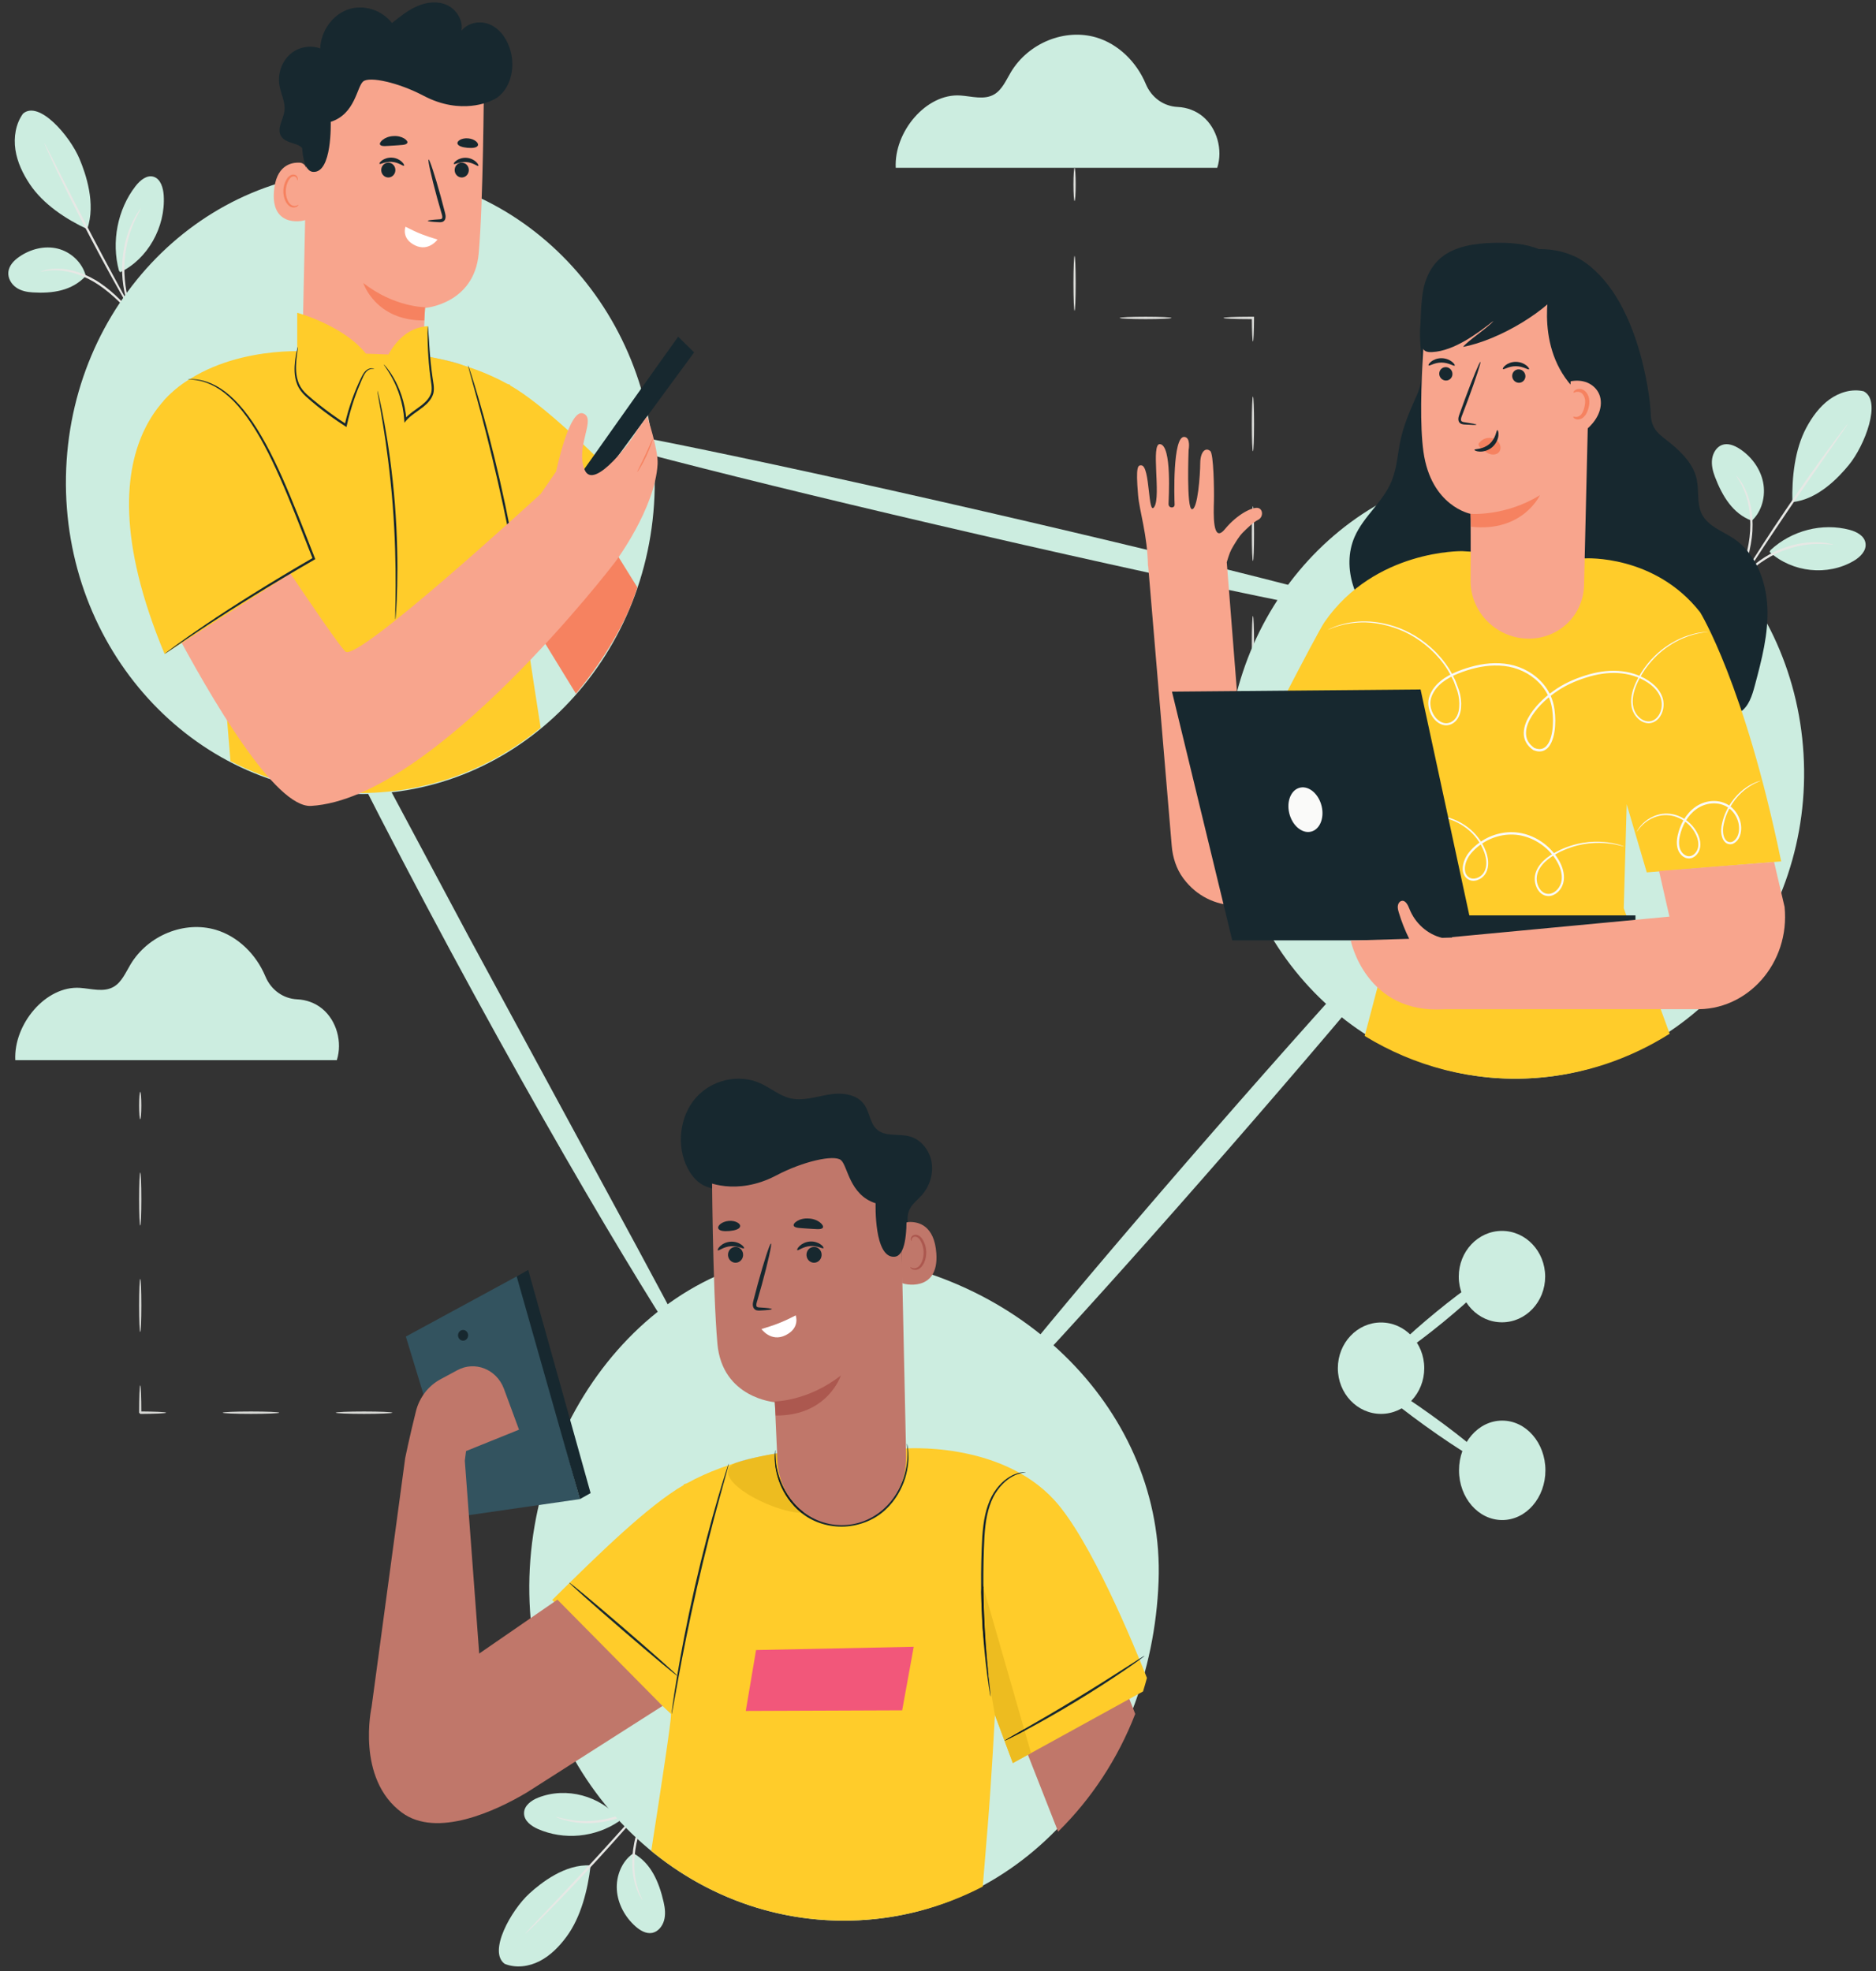 <svg width="433" height="455" viewBox="0 0 433 455" fill="none" xmlns="http://www.w3.org/2000/svg">
<rect x="0" y="0" width="433" height="455" fill="#333333" stroke="none"/>
<g id="Image 3">
<g id="g10">
<g id="g12">
<path id="path14" d="M430.15 90.328C427.444 89.697 424.555 90.553 422.267 92.207C419.981 93.86 418.245 96.25 416.884 98.803C414.254 103.744 413.557 110.229 413.704 115.898C419.631 115.322 424.466 110.107 426.763 107.299C430.392 102.86 434.403 92.505 430.15 90.328Z" fill="#CCEDE0"/>
<path id="path16" d="M404.33 120.203C406.675 118.068 407.594 114.461 406.929 111.263C406.262 108.065 404.155 105.317 401.517 103.607C400.297 102.816 398.805 102.217 397.455 102.718C396.193 103.187 395.364 104.554 395.172 105.955C394.98 107.355 395.33 108.78 395.832 110.091C397.552 114.591 399.997 118.61 404.33 120.203" fill="#CCEDE0"/>
<path id="path18" d="M399.706 138.391C399.672 138.375 399.797 137.974 400.052 137.258C400.35 136.436 400.715 135.429 401.146 134.242C402.045 131.699 403.3 128.148 403.815 124.05C404.324 119.954 403.725 116.171 402.748 113.685C401.791 111.172 400.666 109.916 400.758 109.848C400.78 109.827 401.072 110.121 401.523 110.726C401.977 111.326 402.552 112.272 403.086 113.534C404.177 116.043 404.853 119.931 404.33 124.12C403.804 128.304 402.476 131.872 401.488 134.387C400.985 135.647 400.549 136.653 400.238 137.343C399.926 138.032 399.738 138.406 399.706 138.391Z" fill="#E7E8E5"/>
<path id="path20" d="M426.437 97.926C426.452 97.939 426.364 98.088 426.185 98.361C425.967 98.684 425.701 99.074 425.383 99.544C424.623 100.629 423.608 102.079 422.374 103.841C419.829 107.466 416.331 112.484 412.539 118.083C408.748 123.684 405.382 128.805 402.959 132.521C401.78 134.323 400.808 135.808 400.081 136.917C399.763 137.388 399.5 137.779 399.283 138.102C399.095 138.369 398.989 138.505 398.974 138.493C398.958 138.484 399.036 138.327 399.195 138.04C399.39 137.701 399.627 137.293 399.913 136.799C400.544 135.727 401.48 134.19 402.655 132.304C405.001 128.53 408.322 123.369 412.117 117.763C415.912 112.158 419.461 107.172 422.082 103.606C423.393 101.823 424.466 100.39 425.223 99.413C425.572 98.968 425.862 98.599 426.103 98.294C426.309 98.041 426.423 97.915 426.437 97.926Z" fill="#E7E8E5"/>
<path id="path22" d="M408.642 126.996C413.544 122.441 420.606 120.636 426.933 122.32C428.544 122.749 430.349 123.69 430.584 125.43C430.82 127.173 429.327 128.617 427.871 129.471C421.817 133.025 413.716 132.172 408.443 127.423" fill="#CCEDE0"/>
<path id="path24" d="M423.124 125.709C423.109 125.82 421.599 125.508 419.152 125.568C417.929 125.586 416.478 125.763 414.896 126.096C413.32 126.466 411.618 127.015 409.913 127.811C408.218 128.631 406.699 129.614 405.392 130.614C404.105 131.644 403.016 132.674 402.191 133.63C400.523 135.526 399.743 136.926 399.653 136.864C399.623 136.845 399.804 136.491 400.165 135.862C400.339 135.544 400.567 135.165 400.872 134.754C401.172 134.34 401.49 133.845 401.919 133.369C402.723 132.364 403.806 131.282 405.104 130.209C406.422 129.165 407.969 128.147 409.701 127.309C411.442 126.496 413.188 125.949 414.8 125.599C416.42 125.287 417.904 125.147 419.148 125.179C419.77 125.157 420.33 125.234 420.823 125.272C421.315 125.302 421.735 125.374 422.074 125.448C422.757 125.58 423.13 125.671 423.124 125.709Z" fill="#E7E8E5"/>
<path id="path26" d="M5.321 26.224C3.626 28.543 3.121 31.674 3.556 34.568C3.992 37.462 5.291 40.145 6.891 42.537C9.987 47.166 15.231 50.605 20.136 52.888C22.178 46.972 19.79 40.116 18.372 36.719C16.131 31.35 8.999 23.086 5.321 26.224Z" fill="#CCEDE0"/>
<path id="path28" d="M19.808 63.694C18.985 60.538 16.296 58.115 13.28 57.387C10.263 56.657 7.015 57.497 4.426 59.289C3.229 60.119 2.079 61.291 1.93 62.796C1.79 64.205 2.604 65.581 3.719 66.364C4.833 67.146 6.2 67.42 7.535 67.501C12.115 67.779 16.595 67.158 19.808 63.694Z" fill="#CCEDE0"/>
<path id="path30" d="M33.369 75.893C33.342 75.918 33.053 75.626 32.55 75.077C31.975 74.441 31.27 73.66 30.441 72.742C28.653 70.793 26.155 68.075 22.874 65.832C19.592 63.593 16.104 62.549 13.562 62.422C11.006 62.262 9.453 62.801 9.433 62.684C9.426 62.655 9.801 62.501 10.51 62.328C11.218 62.15 12.272 62.005 13.578 62.033C16.188 62.062 19.799 63.077 23.154 65.369C26.504 67.66 28.984 70.455 30.71 72.477C31.572 73.497 32.245 74.342 32.701 74.935C33.157 75.528 33.396 75.868 33.369 75.893Z" fill="#E7E8E5"/>
<path id="path32" d="M10.226 33.024C10.242 33.016 10.332 33.163 10.49 33.452C10.671 33.798 10.891 34.218 11.156 34.725C11.758 35.914 12.564 37.506 13.543 39.438C15.55 43.422 18.342 48.915 21.505 54.935C24.67 60.956 27.607 66.365 29.746 70.272C30.781 72.17 31.634 73.734 32.271 74.903C32.537 75.408 32.759 75.827 32.941 76.173C33.09 76.468 33.16 76.626 33.145 76.636C33.129 76.646 33.029 76.505 32.852 76.231C32.646 75.9 32.398 75.497 32.098 75.014C31.452 73.951 30.539 72.399 29.429 70.47C27.209 66.612 24.219 61.229 21.051 55.202C17.885 49.177 15.142 43.651 13.216 39.618C12.253 37.601 11.488 35.963 10.976 34.821C10.746 34.296 10.555 33.861 10.396 33.501C10.269 33.197 10.21 33.032 10.226 33.024Z" fill="#E7E8E5"/>
<path id="path34" d="M27.454 62.473C25.658 55.837 27.135 48.309 31.278 42.978C32.334 41.62 33.909 40.295 35.496 40.815C37.086 41.334 37.681 43.379 37.789 45.137C38.237 52.449 34.045 59.831 27.735 62.846" fill="#CCEDE0"/>
<path id="path36" d="M32.545 48.071C32.634 48.133 31.722 49.443 30.727 51.81C30.219 52.988 29.75 54.451 29.359 56.106C29.002 57.771 28.743 59.635 28.694 61.606C28.67 63.578 28.86 65.45 29.156 67.129C29.485 68.8 29.901 70.282 30.364 71.479C31.271 73.886 32.134 75.232 32.043 75.291C32.013 75.311 31.788 74.985 31.406 74.373C31.208 74.069 30.981 73.69 30.762 73.222C30.537 72.758 30.249 72.243 30.025 71.628C29.51 70.43 29.049 68.932 28.687 67.231C28.358 65.524 28.15 63.61 28.175 61.595C28.224 59.581 28.503 57.678 28.894 55.985C29.319 54.301 29.834 52.823 30.393 51.647C30.64 51.042 30.945 50.539 31.188 50.085C31.424 49.627 31.666 49.257 31.874 48.962C32.279 48.365 32.516 48.048 32.545 48.071Z" fill="#E7E8E5"/>
<path id="path38" d="M116.489 453.346C119.077 454.391 122.055 453.996 124.549 452.717C127.041 451.438 129.091 449.347 130.792 447.033C134.082 442.557 135.676 436.252 136.32 430.622C130.378 430.267 124.868 434.671 122.206 437.089C117.998 440.914 112.586 450.528 116.489 453.346Z" fill="#CCEDE0"/>
<path id="path40" d="M146.192 427.826C143.575 429.573 142.163 432.999 142.376 436.264C142.59 439.53 144.289 442.577 146.66 444.681C147.757 445.653 149.15 446.479 150.554 446.195C151.868 445.927 152.879 444.704 153.264 443.35C153.649 441.994 153.502 440.53 153.188 439.154C152.114 434.435 150.255 430.079 146.192 427.826Z" fill="#CCEDE0"/>
<path id="path42" d="M153.302 410.561C153.333 410.58 153.151 410.959 152.8 411.625C152.391 412.392 151.889 413.332 151.299 414.438C150.054 416.813 148.318 420.13 147.238 424.102C146.163 428.074 146.228 431.909 146.849 434.521C147.444 437.156 148.38 438.573 148.281 438.626C148.257 438.643 148.008 438.308 147.646 437.639C147.282 436.973 146.845 435.948 146.493 434.618C145.763 431.966 145.637 428.015 146.738 423.952C147.842 419.896 149.652 416.575 150.981 414.242C151.654 413.074 152.224 412.148 152.629 411.514C153.033 410.88 153.272 410.541 153.302 410.561Z" fill="#E7E8E5"/>
<path id="path44" d="M121.221 446.41C121.208 446.395 121.316 446.261 121.532 446.018C121.792 445.733 122.108 445.389 122.489 444.974C123.391 444.021 124.598 442.743 126.064 441.194C129.086 438.007 133.246 433.589 137.777 428.644C142.307 423.695 146.35 419.154 149.264 415.857C150.683 414.26 151.851 412.943 152.724 411.959C153.103 411.543 153.419 411.197 153.679 410.912C153.902 410.677 154.025 410.56 154.038 410.571C154.052 410.585 153.954 410.728 153.757 410.986C153.517 411.291 153.225 411.659 152.874 412.102C152.1 413.064 150.96 414.437 149.536 416.12C146.688 419.487 142.685 424.072 138.15 429.026C133.616 433.976 129.41 438.354 126.32 441.472C124.776 443.031 123.514 444.281 122.63 445.129C122.222 445.515 121.883 445.835 121.603 446.099C121.365 446.316 121.233 446.423 121.221 446.41Z" fill="#E7E8E5"/>
<path id="path46" d="M142.874 420.436C137.391 424.175 130.155 424.859 124.132 422.206C122.598 421.529 120.944 420.317 120.954 418.56C120.964 416.799 122.641 415.604 124.199 414.986C130.683 412.416 138.576 414.525 143.131 420.043" fill="#CCEDE0"/>
<path id="path48" d="M128.372 419.449C128.403 419.341 129.851 419.886 132.281 420.207C133.493 420.38 134.952 420.433 136.564 420.349C138.173 420.229 139.933 419.953 141.731 419.431C143.522 418.884 145.161 418.15 146.593 417.365C148.01 416.548 149.229 415.698 150.179 414.881C152.093 413.265 153.061 412.003 153.14 412.078C153.168 412.102 152.938 412.424 152.495 412.989C152.278 413.277 152 413.617 151.64 413.975C151.286 414.337 150.903 414.777 150.412 415.182C149.477 416.051 148.255 416.95 146.821 417.81C145.372 418.637 143.701 419.403 141.87 419.961C140.036 420.493 138.232 420.761 136.589 420.856C134.942 420.912 133.456 420.818 132.23 420.593C131.611 420.518 131.067 420.353 130.587 420.24C130.104 420.133 129.7 419.995 129.372 419.87C128.716 419.631 128.36 419.485 128.372 419.449Z" fill="#E7E8E5"/>
<path id="path50" d="M328.731 315.825C328.739 321.652 324.28 326.382 318.773 326.39C313.267 326.398 308.796 321.681 308.789 315.855C308.782 310.027 313.24 305.298 318.746 305.289C324.253 305.281 328.723 309.999 328.731 315.825Z" fill="#CCEDE0"/>
<path id="path52" d="M356.639 294.684C356.646 300.511 352.19 305.241 346.682 305.249C341.175 305.257 336.706 300.54 336.698 294.712C336.69 288.886 341.148 284.156 346.655 284.148C352.161 284.14 356.632 288.856 356.639 294.684Z" fill="#CCEDE0"/>
<path id="path54" d="M356.697 339.404C356.706 345.743 352.248 350.889 346.742 350.897C341.235 350.905 336.764 345.773 336.756 339.433C336.747 333.093 341.205 327.947 346.711 327.939C352.219 327.93 356.689 333.063 356.697 339.404Z" fill="#CCEDE0"/>
<path id="path56" d="M343.784 338.065C343.358 338.729 336.726 334.743 328.972 329.166C321.216 323.585 315.276 318.526 315.702 317.862C316.129 317.199 322.759 321.184 330.516 326.764C338.269 332.341 344.21 337.402 343.784 338.065Z" fill="#CCEDE0"/>
<path id="path58" d="M344.58 293.96C345.044 294.594 339.924 299.615 333.145 305.173C326.363 310.732 320.491 314.723 320.026 314.089C319.562 313.455 324.681 308.435 331.463 302.876C338.243 297.318 344.116 293.326 344.58 293.96Z" fill="#CCEDE0"/>
<path id="path60" d="M289.192 192.862C289.335 192.862 289.452 195.699 289.452 199.196C289.452 202.695 289.335 205.53 289.192 205.53C289.048 205.53 288.932 202.695 288.932 199.196C288.932 195.699 289.048 192.862 289.192 192.862Z" fill="#DADBD8"/>
<path id="path62" d="M289.192 167.526C289.335 167.526 289.452 170.362 289.452 173.86C289.452 177.358 289.335 180.194 289.192 180.194C289.048 180.194 288.932 177.358 288.932 173.86C288.932 170.362 289.048 167.526 289.192 167.526Z" fill="#DADBD8"/>
<path id="path64" d="M289.192 142.189C289.335 142.189 289.452 145.026 289.452 148.523C289.452 152.022 289.335 154.857 289.192 154.857C289.048 154.857 288.932 152.022 288.932 148.523C288.932 145.026 289.048 142.189 289.192 142.189Z" fill="#DADBD8"/>
<path id="path66" d="M289.192 116.853C289.335 116.853 289.452 119.689 289.452 123.187C289.452 126.685 289.335 129.521 289.192 129.521C289.048 129.521 288.932 126.685 288.932 123.187C288.932 119.689 289.048 116.853 289.192 116.853Z" fill="#DADBD8"/>
<path id="path68" d="M289.192 91.516C289.335 91.516 289.452 94.353 289.452 97.85C289.452 101.349 289.335 104.184 289.192 104.184C289.048 104.184 288.932 101.349 288.932 97.85C288.932 94.353 289.048 91.516 289.192 91.516Z" fill="#DADBD8"/>
<path id="path70" d="M282.377 73.39C282.377 73.239 285.057 73.116 288.363 73.116C288.647 73.117 288.924 73.118 289.191 73.118L289.451 73.119L289.449 73.391C289.431 76.479 289.323 78.848 289.191 78.848C289.061 78.848 288.952 76.479 288.934 73.391L289.191 73.662C288.924 73.664 288.647 73.665 288.363 73.666C285.057 73.666 282.377 73.542 282.377 73.39Z" fill="#DADBD8"/>
<path id="path72" d="M258.433 73.39C258.433 73.239 261.112 73.116 264.419 73.116C267.725 73.116 270.405 73.239 270.405 73.39C270.405 73.542 267.725 73.666 264.419 73.666C261.112 73.666 258.433 73.542 258.433 73.39Z" fill="#DADBD8"/>
<path id="path74" d="M248.022 59.07C248.166 59.07 248.282 61.906 248.282 65.404C248.282 68.903 248.166 71.738 248.022 71.738C247.879 71.738 247.762 68.903 247.762 65.404C247.762 61.906 247.879 59.07 248.022 59.07Z" fill="#DADBD8"/>
<path id="path76" d="M248.022 38.737C248.166 38.737 248.282 40.453 248.282 42.568C248.282 44.686 248.166 46.402 248.022 46.402C247.879 46.402 247.762 44.686 247.762 42.568C247.762 40.453 247.879 38.737 248.022 38.737Z" fill="#DADBD8"/>
<path id="path78" d="M103.615 326.112C103.615 325.959 104.954 325.837 106.607 325.837C108.259 325.837 109.599 325.959 109.599 326.112C109.599 326.264 108.259 326.386 106.607 326.386C104.954 326.386 103.615 326.264 103.615 326.112" fill="#DADBD8"/>
<path id="path80" d="M77.505 326.112C77.505 325.959 80.428 325.837 84.031 325.837C87.636 325.837 90.558 325.959 90.558 326.112C90.558 326.264 87.636 326.386 84.031 326.386C80.428 326.386 77.505 326.264 77.505 326.112Z" fill="#DADBD8"/>
<path id="path82" d="M51.397 326.112C51.397 325.959 54.32 325.837 57.923 325.837C61.529 325.837 64.45 325.959 64.45 326.112C64.45 326.264 61.529 326.386 57.923 326.386C54.32 326.386 51.397 326.264 51.397 326.112" fill="#DADBD8"/>
<path id="path84" d="M32.366 319.777C32.51 319.777 32.626 322.613 32.626 326.11C32.682 326.172 32.134 325.591 32.367 325.837H32.37H32.375H32.384H32.404H32.443H32.519H32.673L32.977 325.838C33.177 325.84 33.375 325.841 33.571 325.842C33.953 325.848 34.327 325.853 34.695 325.858C35.35 325.879 35.982 325.898 36.597 325.917C37.68 325.967 38.35 326.036 38.35 326.112C38.35 326.188 37.68 326.256 36.597 326.306C35.982 326.326 35.35 326.345 34.695 326.365C34.327 326.37 33.953 326.375 33.571 326.381C33.375 326.382 33.177 326.384 32.977 326.385L32.673 326.386H32.519H32.443H32.404H32.384H32.375H32.37H32.367C32.599 326.633 32.049 326.052 32.106 326.11C32.106 322.613 32.223 319.777 32.366 319.777Z" fill="#DADBD8"/>
<path id="path86" d="M32.366 295.218C32.51 295.218 32.626 297.966 32.626 301.357C32.626 304.749 32.51 307.498 32.366 307.498C32.223 307.498 32.106 304.749 32.106 301.357C32.106 297.966 32.223 295.218 32.366 295.218Z" fill="#DADBD8"/>
<path id="path88" d="M32.366 270.658C32.51 270.658 32.626 273.407 32.626 276.797C32.626 280.189 32.51 282.937 32.366 282.937C32.223 282.937 32.106 280.189 32.106 276.797C32.106 273.407 32.223 270.658 32.366 270.658Z" fill="#DADBD8"/>
<path id="path90" d="M32.366 252.043C32.51 252.043 32.626 253.461 32.626 255.21C32.626 256.96 32.51 258.377 32.366 258.377C32.223 258.377 32.106 256.96 32.106 255.21C32.106 253.461 32.223 252.043 32.366 252.043Z" fill="#DADBD8"/>
<path id="path92" d="M77.741 244.735C79.079 240.573 77.675 235.591 74.401 232.883C72.754 231.521 70.694 230.784 68.609 230.691C65.371 230.546 62.558 228.526 61.249 225.39C59.125 220.301 54.901 216.154 49.819 214.647C42.56 212.495 34.149 215.911 30.115 222.65C29 224.515 28.096 226.698 26.276 227.774C23.957 229.149 21.096 228.22 18.442 228.043C10.573 227.518 3.121 236.404 3.53 244.735H77.741" fill="#CCEDE0"/>
<path id="path94" d="M280.952 38.737C282.291 34.575 280.888 29.592 277.613 26.884C275.967 25.523 273.907 24.785 271.822 24.692C268.584 24.548 265.771 22.528 264.462 19.392C262.338 14.302 258.114 10.155 253.032 8.648C245.772 6.497 237.361 9.912 233.328 16.651C232.212 18.516 231.308 20.699 229.489 21.777C227.169 23.15 224.308 22.221 221.655 22.045C213.786 21.519 206.333 30.406 206.743 38.737L280.952 38.737" fill="#CCEDE0"/>
<path id="path96" d="M283.254 182.933C285.572 221.801 317.23 251.322 353.962 248.869C390.695 246.416 418.593 212.918 416.275 174.051C413.957 135.183 382.299 105.662 345.567 108.115C308.833 110.568 280.936 144.066 283.254 182.933Z" fill="#CCEDE0"/>
<path id="path98" d="M267.413 365.025C265.831 407.437 236.313 442.533 196.207 443.359C156.102 444.183 122.957 410.451 122.177 368.014C121.397 325.577 153.387 286.426 193.382 289.681C236.042 293.153 268.856 326.33 267.413 365.025Z" fill="#CCEDE0"/>
<path id="path100" d="M15.225 109.997C14.495 149.701 44.322 182.514 81.845 183.286C119.368 184.059 150.378 152.498 151.108 112.794C151.837 73.089 122.01 40.278 84.488 39.505C46.965 38.733 15.955 70.294 15.225 109.997Z" fill="#CCEDE0"/>
<path id="path102" d="M341.158 195.114C342.214 196.144 316.462 227.502 283.649 265.148C250.825 302.807 223.37 332.491 222.315 331.462C221.261 330.433 247.006 299.081 279.83 261.421C312.643 223.776 340.104 194.084 341.158 195.114Z" fill="#CCEDE0"/>
<path id="path104" d="M327.502 143.98C327.196 145.463 281.819 136.275 226.159 123.461C170.482 110.643 125.608 99.052 125.913 97.567C126.218 96.085 171.587 105.271 227.265 118.09C282.924 130.904 327.807 142.496 327.502 143.98Z" fill="#CCEDE0"/>
<path id="path106" d="M162.076 317.677C161.479 318.067 154.421 307.386 143.733 289.632C133.042 271.88 118.779 247.018 103.76 219.107C88.743 191.182 75.821 165.509 66.854 146.719C57.884 127.929 52.809 116.057 53.431 115.715C54.081 115.356 60.306 126.587 70.092 144.883C79.871 163.196 93.366 188.468 108.275 216.388C123.345 244.197 136.99 269.375 146.878 287.622C156.748 305.869 162.698 317.269 162.076 317.677Z" fill="#CCEDE0"/>
<path id="path108" d="M374.778 81.282C375.126 87.307 375.517 89.137 377.629 93.941C378.88 96.79 380.642 99.431 381.337 102.485C381.998 105.388 381.643 108.452 382.148 111.388C382.974 116.183 385.98 120.171 388.236 124.42C390.494 128.669 392.016 134.046 389.774 138.304L366.692 135.42L365.065 105.097L374.778 81.282Z" fill="#17282F"/>
<path id="path110" d="M328.887 71.002C325.899 77.709 330.054 84.417 327.066 91.125C325.584 94.448 324.093 97.803 323.303 101.382C322.59 104.606 322.448 108.003 321.205 111.042C319.225 115.886 314.73 119.16 312.648 123.955C309.564 131.06 312.841 139.961 318.736 144.673C324.632 149.385 332.458 150.56 339.829 150.013C344.297 149.682 348.827 148.739 352.674 146.308C356.518 143.877 359.602 139.768 360.087 135.057" fill="#17282F"/>
<path id="path112" d="M363.115 59.061C377.969 66.03 380.921 91.844 380.996 95.319C381.084 99.465 383.171 100.324 385.775 102.49C388.379 104.656 390.9 107.283 391.62 110.648C392.187 113.296 391.593 116.225 392.791 118.64C394.22 121.525 397.608 122.597 400.236 124.378C405.203 127.743 407.654 134.074 407.93 140.184C408.203 146.296 406.616 152.315 405.041 158.214C404.418 160.554 403.642 163.111 401.636 164.387C400.091 165.371 398.158 165.359 396.34 165.316C386.938 165.094 377.535 164.872 368.132 164.65C360.937 164.48 353.552 164.271 346.902 161.442C341.498 159.142 336.76 155.085 333.863 149.859C330.967 144.633 329.995 138.243 331.516 132.434C332.688 127.955 335.257 123.911 335.999 119.337C336.918 113.673 332.429 111.249 330.803 105.755C329.176 100.263 327.832 87.085 330.061 81.819" fill="#17282F"/>
<path id="path114" d="M380.093 201.389L375.455 185.657L374.778 209.677C374.778 209.677 380.795 226.088 385.379 238.63C376.177 244.44 365.578 248.1 354.148 248.863C339.934 249.812 326.452 246.168 314.983 239.151L322.127 211.989L318.722 181.27L309.297 195.532L289.191 174.966C289.191 174.966 303.909 146.192 305.734 143.567C317.37 126.829 337.473 127.229 337.473 127.229L365.912 128.897C365.912 128.897 381.905 127.949 392.409 141.341C392.409 141.341 402.677 157.923 411.11 198.847L380.093 201.389Z" fill="#FFCC2A"/>
<path id="path116" d="M394.316 145.841C394.317 145.849 394.177 145.872 393.904 145.909C393.633 145.957 393.22 145.971 392.693 146.084C391.632 146.252 390.075 146.636 388.183 147.458C386.313 148.309 384.089 149.63 381.984 151.765C380.934 152.83 379.913 154.088 379.02 155.558C378.15 157.031 377.293 158.694 376.958 160.589C376.796 161.528 376.785 162.532 377.048 163.482C377.315 164.421 377.894 165.295 378.684 165.885C379.463 166.484 380.519 166.734 381.445 166.345C382.372 165.977 383.056 165.039 383.36 163.989C383.672 162.929 383.623 161.743 383.14 160.706C382.678 159.66 381.898 158.763 380.979 158.048C379.126 156.617 376.812 155.735 374.39 155.454C371.962 155.16 369.42 155.456 366.931 156.157C364.449 156.877 361.943 157.866 359.664 159.366C357.395 160.866 355.239 162.763 353.65 165.16C352.885 166.356 352.247 167.726 352.215 169.162C352.203 169.871 352.359 170.583 352.722 171.185C353.076 171.79 353.593 172.288 354.176 172.69L354.129 172.665C354.789 172.924 355.525 173.042 356.162 172.754C356.801 172.479 357.286 171.855 357.611 171.146C358.263 169.706 358.447 167.999 358.453 166.334C358.435 164.689 358.259 163.02 357.708 161.52C357.17 160.01 356.271 158.663 355.182 157.56C352.991 155.337 350.087 154.053 347.164 153.737C344.228 153.398 341.297 153.887 338.572 154.761C335.871 155.642 333.166 156.808 331.431 158.992C330.609 160.074 329.993 161.415 330.157 162.759C330.291 164.09 330.929 165.378 331.895 166.192C332.374 166.598 332.94 166.882 333.526 166.945C334.111 167.009 334.705 166.852 335.206 166.518C336.227 165.854 336.693 164.563 336.796 163.331C336.907 162.082 336.748 160.821 336.412 159.655C336.232 159.074 335.993 158.511 335.79 157.946C335.68 157.668 335.591 157.379 335.464 157.111L335.061 156.324C334.05 154.197 332.654 152.411 331.198 150.879C328.228 147.846 324.857 145.903 321.726 144.878C318.593 143.838 315.727 143.549 313.42 143.713C311.112 143.874 309.351 144.335 308.195 144.735C307.636 144.948 307.202 145.112 306.886 145.233C306.589 145.341 306.433 145.385 306.433 145.385C306.433 145.385 306.575 145.308 306.866 145.181C307.178 145.048 307.608 144.865 308.161 144.631C309.313 144.195 311.078 143.696 313.407 143.498C315.734 143.301 318.635 143.56 321.813 144.585C324.99 145.595 328.419 147.535 331.455 150.6C332.942 152.148 334.373 153.959 335.416 156.124L335.83 156.927C335.96 157.2 336.053 157.493 336.167 157.777C336.377 158.356 336.621 158.924 336.809 159.526C337.165 160.742 337.337 162.049 337.224 163.377C337.121 164.676 336.626 166.134 335.442 166.916C334.877 167.299 334.17 167.495 333.482 167.42C332.79 167.347 332.144 167.019 331.61 166.569C330.536 165.663 329.848 164.284 329.69 162.808C329.605 162.073 329.717 161.282 329.986 160.597C330.241 159.901 330.612 159.25 331.062 158.672C332.912 156.341 335.695 155.161 338.429 154.259C341.196 153.366 344.191 152.857 347.22 153.202C350.236 153.524 353.256 154.849 355.54 157.166C356.678 158.316 357.624 159.729 358.192 161.323C358.776 162.922 358.953 164.633 358.972 166.332C358.964 168.054 358.787 169.81 358.076 171.388C357.72 172.162 357.163 172.911 356.358 173.261C355.552 173.621 354.669 173.463 353.943 173.176L353.919 173.166L353.896 173.15C353.267 172.715 352.688 172.164 352.282 171.47C351.868 170.78 351.686 169.952 351.701 169.153C351.743 167.538 352.436 166.101 353.23 164.854C354.885 162.368 357.083 160.448 359.403 158.918C361.743 157.386 364.284 156.389 366.809 155.663C369.343 154.956 371.944 154.658 374.443 154.967C376.937 155.267 379.314 156.177 381.242 157.676C382.199 158.428 383.03 159.38 383.526 160.516C384.047 161.642 384.103 162.973 383.753 164.119C383.417 165.263 382.659 166.316 381.585 166.739C380.515 167.181 379.311 166.876 378.464 166.217C377.601 165.563 376.984 164.619 376.697 163.592C376.418 162.563 376.44 161.503 376.614 160.521C376.977 158.545 377.862 156.871 378.756 155.378C379.674 153.89 380.722 152.624 381.794 151.554C383.948 149.41 386.211 148.102 388.111 147.272C390.031 146.47 391.607 146.117 392.679 145.981C393.75 145.838 394.316 145.841 394.316 145.841Z" fill="#FAFAF9"/>
<path id="path118" d="M406.37 180.237C406.396 180.305 405.37 180.544 403.789 181.556C402.231 182.544 400.084 184.442 398.689 187.602C398.333 188.382 398.07 189.249 397.867 190.166C397.647 191.079 397.586 192.06 397.861 193.001C397.994 193.464 398.231 193.899 398.586 194.166C398.944 194.418 399.426 194.495 399.844 194.312C400.697 193.935 401.266 192.875 401.363 191.797C401.636 189.602 400.378 187.157 398.331 186.096C396.268 185.021 393.572 185.322 391.553 186.772C389.507 188.234 388.233 190.618 387.715 193.008C387.456 194.191 387.429 195.462 387.982 196.427C388.511 197.395 389.635 197.966 390.545 197.495C391.458 197.06 392.007 196.005 391.998 194.982C392.013 193.944 391.633 192.944 391.139 192.098C390.136 190.384 388.61 189.227 387.092 188.649C385.562 188.058 384.034 188.051 382.779 188.373C381.519 188.695 380.51 189.267 379.78 189.848C378.304 191.024 377.845 192.059 377.788 192.006C377.78 192.001 377.808 191.939 377.871 191.823C377.934 191.708 378.023 191.532 378.171 191.324C378.452 190.898 378.919 190.296 379.657 189.678C380.386 189.057 381.41 188.439 382.709 188.074C384.003 187.711 385.607 187.687 387.215 188.281C388.812 188.865 390.425 190.053 391.504 191.857C392.033 192.748 392.459 193.811 392.454 194.989C392.469 196.154 391.856 197.42 390.738 197.959C390.187 198.231 389.501 198.246 388.93 197.98C388.354 197.723 387.884 197.258 387.559 196.7C386.898 195.546 386.953 194.135 387.219 192.889C387.756 190.386 389.078 187.881 391.262 186.316C393.427 184.766 396.302 184.437 398.554 185.613C400.799 186.795 402.143 189.427 401.838 191.861C401.71 193.056 401.106 194.277 400.007 194.764C399.452 194.999 398.808 194.898 398.333 194.552C397.862 194.19 397.595 193.655 397.45 193.135C397.151 192.09 397.242 191.002 397.476 190.071C397.697 189.126 397.98 188.234 398.356 187.437C399.836 184.206 402.072 182.319 403.687 181.371C405.326 180.401 406.37 180.237 406.37 180.237Z" fill="#FAFAF9"/>
<path id="path120" d="M374.892 195.421C374.889 195.429 374.805 195.415 374.645 195.375C374.455 195.325 374.222 195.264 373.934 195.188C373.308 195.043 372.382 194.819 371.169 194.695C368.77 194.43 365.126 194.462 361.08 196.187C360.072 196.611 359.052 197.153 358.052 197.813C357.065 198.481 356.097 199.311 355.415 200.413C354.727 201.504 354.448 202.923 354.912 204.233C355.13 204.874 355.499 205.482 356.029 205.876C356.548 206.284 357.23 206.434 357.876 206.299C359.177 205.998 360.26 204.668 360.439 203.188C360.639 201.671 360.099 200.092 359.284 198.731C357.631 195.981 354.859 193.851 351.683 193.02C348.497 192.174 345.128 192.838 342.469 194.484C341.146 195.303 339.937 196.365 339.075 197.6C338.669 198.236 338.347 198.936 338.194 199.664C338.034 200.381 338.043 201.148 338.358 201.748C338.655 202.359 339.256 202.762 339.882 202.822C340.518 202.875 341.17 202.653 341.694 202.267C342.799 201.511 343.149 200.052 343.038 198.765C342.933 197.452 342.451 196.234 341.876 195.157C341.277 194.092 340.579 193.141 339.794 192.358C338.227 190.783 336.451 189.802 334.831 189.215C333.199 188.63 331.698 188.467 330.49 188.497C328.048 188.548 326.788 189.23 326.769 189.132C326.765 189.123 326.843 189.087 326.998 189.026C327.183 188.957 327.412 188.872 327.692 188.766C328.311 188.571 329.25 188.337 330.484 188.282C331.712 188.22 333.244 188.353 334.921 188.922C336.585 189.493 338.416 190.473 340.047 192.076C340.863 192.874 341.593 193.846 342.223 194.945C342.827 196.055 343.342 197.315 343.466 198.726C343.53 199.427 343.473 200.168 343.242 200.871C343.021 201.581 342.555 202.23 341.954 202.664C341.359 203.106 340.615 203.376 339.84 203.316C339.063 203.247 338.308 202.746 337.938 201.989C337.543 201.238 337.546 200.342 337.718 199.55C337.887 198.743 338.23 197.992 338.667 197.301C339.604 195.954 340.83 194.886 342.213 194.019C344.972 192.301 348.48 191.604 351.806 192.486C355.117 193.354 357.991 195.566 359.714 198.442C360.563 199.871 361.156 201.562 360.93 203.259C360.708 204.951 359.52 206.433 357.971 206.796C357.199 206.958 356.367 206.766 355.755 206.279C355.131 205.806 354.721 205.109 354.48 204.393C354.247 203.669 354.175 202.902 354.289 202.165C354.396 201.419 354.7 200.763 355.054 200.165C355.796 198.984 356.818 198.133 357.839 197.454C358.871 196.786 359.913 196.247 360.943 195.826C365.081 194.117 368.777 194.15 371.192 194.482C373.637 194.821 374.892 195.421 374.892 195.421Z" fill="#FAFAF9"/>
<path id="path122" d="M263.444 107.429C265.515 107.543 264.925 119.477 266.456 116.952C267.987 114.426 265.576 102.31 267.734 102.524C270.546 102.803 269.711 115.29 269.714 116.351C269.716 117.382 271.165 117.403 271.113 116.447C271.04 115.074 270.605 100.613 273.369 100.859C274.901 100.995 274.343 103.891 274.343 103.891C274.343 103.891 273.807 117.48 275.117 117.548C276.446 117.62 277.014 109.647 277.027 106.948C277.039 104.283 278.242 103.172 279.353 104.128C280.111 104.779 280.258 113.037 280.187 115.707C280.116 118.376 279.798 125.698 282.726 122.147C285.656 118.597 289.142 117.002 290.352 117.257C291.562 117.513 291.622 119.397 290.372 120.008C289.359 120.501 287.902 121.871 286.844 122.947C285.973 123.834 285.349 124.931 284.69 125.999C283.987 127.138 283.722 127.87 283.149 129.783L287.072 179.553L289.955 175.746L306.393 192.561L297.816 203.003C291.53 210.655 280.161 211.148 273.776 203.591C273.544 203.315 273.32 203.032 273.105 202.742C271.511 200.586 270.659 197.919 270.441 195.19L265.013 130.663L264.964 130.665C264.845 123.494 263.005 118.044 262.686 114.347C262.091 107.468 262.675 107.385 263.444 107.429Z" fill="#F8A58D"/>
<path id="path124" d="M339.425 134.026C339.485 126.52 339.419 118.618 339.419 118.618C339.419 118.618 330.299 116.901 328.544 104.264C326.871 92.212 329.71 66.291 329.71 66.291C342.921 60.777 357.798 62.909 367.053 74.162L365.614 135.109C365.448 142.184 359.565 147.667 352.406 147.42C345.177 147.171 339.368 141.176 339.425 134.026Z" fill="#F8A58D"/>
<path id="path126" d="M332.193 86.195C332.154 87.049 332.807 87.785 333.649 87.845C334.489 87.903 335.202 87.26 335.24 86.406C335.278 85.552 334.626 84.813 333.785 84.755C332.943 84.695 332.231 85.341 332.193 86.195Z" fill="#17282F"/>
<path id="path128" d="M329.734 84.352C329.92 84.566 331.089 83.674 332.735 83.698C334.377 83.698 335.575 84.608 335.756 84.397C335.845 84.304 335.656 83.921 335.134 83.509C334.621 83.099 333.742 82.696 332.718 82.689C331.693 82.682 330.826 83.071 330.326 83.473C329.816 83.878 329.641 84.257 329.734 84.352Z" fill="#17282F"/>
<path id="path130" d="M349.03 86.708C348.992 87.562 349.645 88.3 350.487 88.359C351.328 88.416 352.041 87.773 352.079 86.919C352.117 86.065 351.464 85.326 350.624 85.268C349.781 85.21 349.069 85.854 349.03 86.708Z" fill="#17282F"/>
<path id="path132" d="M346.893 85.195C347.079 85.408 348.249 84.516 349.894 84.54C351.536 84.54 352.734 85.45 352.915 85.239C353.004 85.146 352.816 84.763 352.293 84.351C351.78 83.942 350.902 83.538 349.877 83.531C348.853 83.524 347.986 83.913 347.486 84.316C346.977 84.72 346.8 85.1 346.893 85.195Z" fill="#17282F"/>
<path id="path134" d="M340.781 98.032C340.79 97.933 339.768 97.734 338.114 97.489C337.694 97.438 337.298 97.345 337.23 97.041C337.135 96.718 337.316 96.242 337.525 95.726C337.932 94.656 338.358 93.533 338.804 92.357C340.582 87.558 341.875 83.611 341.692 83.537C341.507 83.463 339.919 87.293 338.14 92.091C337.713 93.274 337.303 94.401 336.913 95.481C336.748 95.984 336.469 96.554 336.677 97.223C336.785 97.557 337.092 97.801 337.36 97.881C337.628 97.972 337.864 97.979 338.072 97.995C339.738 98.111 340.773 98.13 340.781 98.032Z" fill="#17282F"/>
<path id="path136" d="M339.419 118.618C339.419 118.618 347.433 119.263 355.433 114.307C355.433 114.307 351.465 122.925 339.548 121.598L339.419 118.618Z" fill="#F68260"/>
<path id="path138" d="M341.43 102.236C342.031 101.415 343.073 100.973 344.1 101.103C344.814 101.194 345.531 101.566 345.958 102.186C346.385 102.808 346.466 103.681 346.066 104.264C345.615 104.919 344.685 105.06 343.903 104.815C343.121 104.568 342.45 104.013 341.815 103.46C341.638 103.307 341.459 103.148 341.35 102.941C341.242 102.732 341.221 102.462 341.36 102.292" fill="#F68260"/>
<path id="path140" d="M345.609 99.296C345.341 99.275 345.317 101.165 343.774 102.488C342.234 103.815 340.333 103.58 340.316 103.843C340.29 103.961 340.736 104.215 341.539 104.248C342.327 104.287 343.481 104.032 344.425 103.224C345.366 102.413 345.779 101.32 345.848 100.546C345.925 99.757 345.731 99.285 345.609 99.296Z" fill="#17282F"/>
<path id="path142" d="M361.875 65.16C357.513 71.742 345.965 78.51 337.696 80.081C338.661 78.736 343.741 75.422 344.707 74.077C340.958 77.04 335.594 81.002 330.62 81.27C330.033 81.302 329.395 81.299 328.91 80.988C328.251 80.562 328.118 79.737 328.04 79.006C327.72 75.923 327.922 70.635 328.386 67.576C328.85 64.515 330.178 61.47 332.688 59.419C335.873 56.815 340.434 56.172 344.73 56.063C348.333 55.971 352.048 56.196 355.342 57.573C358.635 58.948 361.453 61.667 361.934 64.937" fill="#17282F"/>
<path id="path144" d="M374.382 94.648C374.983 91.383 375.462 88.285 375.573 86.217C375.925 79.706 374.148 55.68 352.937 57.614L358.041 64.508C358.041 64.508 353.85 79.071 362.775 89.114C362.775 89.114 363.281 94.992 369.495 101.773C369.495 101.773 373.092 101.658 374.382 94.648Z" fill="#17282F"/>
<path id="path146" d="M362.523 88.021C363.8 87.776 365.148 87.829 366.358 88.328C367.567 88.826 368.626 89.796 369.137 91.059C369.649 92.325 369.58 93.801 369.125 95.091C368.67 96.382 367.854 97.502 366.917 98.457C366.243 99.144 365.48 99.769 364.585 100.055C363.69 100.339 362.64 100.233 361.934 99.586" fill="#F8A58D"/>
<path id="path148" d="M363.138 96.207C362.992 96.255 363.537 97.078 364.706 96.761C365.268 96.61 365.822 96.096 366.16 95.447C366.502 94.788 366.727 94.065 366.821 93.217C366.91 92.376 366.739 91.478 366.307 90.835C365.896 90.18 365.217 89.788 364.644 89.768C363.446 89.726 363.065 90.6 363.2 90.626C363.294 90.731 363.764 90.283 364.547 90.493C365.297 90.647 366.025 91.753 365.847 93.114C365.69 94.501 365.172 95.764 364.47 96.073C363.74 96.456 363.219 96.097 363.138 96.207Z" fill="#F68260"/>
<path id="path150" d="M377.479 217.077V211.312H339.138L327.882 159.162L270.503 159.662L284.416 217.077H377.479Z" fill="#17282F"/>
<path id="path152" d="M297.69 188.153C298.538 190.915 300.847 192.596 302.846 191.909C304.843 191.221 305.777 188.425 304.928 185.663C304.081 182.903 301.772 181.221 299.773 181.908C297.774 182.595 296.842 185.392 297.69 188.153Z" fill="#FAFAF9"/>
<path id="path154" d="M325.254 216.723C324.293 214.777 323.483 212.746 322.858 210.651C322.708 210.151 322.566 209.629 322.633 209.11C322.699 208.59 323.028 208.071 323.513 207.968C324.408 207.777 324.963 208.924 325.313 209.815C326.617 213.143 329.517 215.702 332.834 216.498L335.157 216.429L335.168 216.328L385.319 211.596L382.927 201.069L409.476 198.982L411.896 209.346C413.205 222.292 403.357 233.453 391.062 232.96L333.514 232.976C315.209 234.244 311.768 217.123 311.768 217.123L325.254 216.723Z" fill="#F8A58D"/>
<path id="path156" d="M258.575 386.857L235.908 401.659L244.221 422.827C251.883 415.291 257.997 406.034 262.021 395.65L258.575 386.857Z" fill="#C0776A"/>
<path id="path158" d="M243.324 346.259C230.724 332.548 208.545 334.393 208.545 334.393L179.737 335.478C179.737 335.478 168.782 336.751 158.516 342.426L157.809 342.656L157.817 342.812C149.754 347.445 138.335 358.558 127.458 369.343L140.475 382.125L154.882 395.658C154.882 395.658 154.826 395.755 154.857 395.928C155.008 396.749 152.517 413.122 150.312 427.269C162.97 437.662 178.942 443.714 196.207 443.359C207.2 443.132 217.573 440.328 226.828 435.509L227.904 422.431C228.887 410.574 229.635 395.892 229.635 395.892L233.773 406.996L263.828 390.459C264.146 389.429 264.446 388.392 264.724 387.343C261.793 379.923 251.739 355.417 243.324 346.259Z" fill="#FFCC2A"/>
<path id="path160" d="M209.344 333.236C209.361 333.233 209.404 333.42 209.471 333.781C209.55 334.14 209.61 334.678 209.661 335.377C209.75 336.769 209.645 338.833 208.917 341.233C208.175 343.606 206.754 346.326 204.362 348.528C201.997 350.75 198.609 352.207 194.97 352.401C191.331 352.569 187.829 351.454 185.276 349.477C182.698 347.525 181.041 344.96 180.087 342.671C179.148 340.356 178.858 338.312 178.821 336.918C178.809 336.218 178.82 335.675 178.867 335.31C178.901 334.944 178.927 334.753 178.945 334.755C179.003 334.759 178.923 335.527 179.022 336.905C179.12 338.277 179.462 340.27 180.422 342.513C181.396 344.727 183.043 347.198 185.552 349.064C188.034 350.953 191.42 352.014 194.947 351.851C198.471 351.662 201.748 350.27 204.049 348.144C206.381 346.034 207.8 343.411 208.569 341.106C209.323 338.78 209.485 336.76 209.459 335.386C209.436 334.004 209.285 333.246 209.344 333.236Z" fill="#17282F"/>
<path id="path162" d="M236.778 339.849C236.787 339.917 236.011 339.884 234.739 340.36C233.474 340.812 231.74 341.92 230.275 343.942C228.78 345.94 227.82 348.892 227.44 352.239C227.24 353.915 227.154 355.694 227.095 357.544C227.023 359.392 226.994 361.307 226.973 363.269C226.916 371.121 227.355 378.221 227.826 383.341C228.052 385.903 228.295 387.97 228.444 389.402C228.516 390.066 228.575 390.611 228.623 391.049C228.658 391.427 228.668 391.626 228.65 391.629C228.633 391.633 228.588 391.437 228.518 391.066C228.445 390.631 228.354 390.09 228.244 389.431C228.032 388.006 227.734 385.945 227.46 383.381C226.896 378.261 226.396 371.142 226.452 363.265C226.475 361.297 226.508 359.376 226.586 357.523C226.653 355.67 226.749 353.875 226.967 352.173C227.376 348.778 228.401 345.737 229.986 343.703C231.534 341.647 233.357 340.558 234.675 340.156C236.002 339.733 236.778 339.849 236.778 339.849Z" fill="#17282F"/>
<path id="path164" d="M168.21 337.869C168.228 337.875 168.185 338.079 168.087 338.463C167.969 338.902 167.82 339.453 167.639 340.131C167.22 341.648 166.648 343.721 165.951 346.251C164.538 351.422 162.672 358.591 160.849 366.572C159.029 374.556 157.596 381.837 156.622 387.119C156.152 389.708 155.767 391.827 155.485 393.38C155.355 394.07 155.25 394.633 155.166 395.08C155.086 395.47 155.036 395.672 155.019 395.668C155.001 395.665 155.016 395.457 155.062 395.064C155.121 394.609 155.195 394.042 155.286 393.345C155.489 391.853 155.82 389.702 156.261 387.049C157.143 381.743 158.521 374.438 160.344 366.443C162.17 358.45 164.094 351.286 165.599 346.139C166.35 343.566 166.982 341.491 167.446 340.066C167.666 339.401 167.845 338.86 167.988 338.428C168.117 338.055 168.193 337.862 168.21 337.869Z" fill="#17282F"/>
<path id="path166" d="M264.158 382.248C264.178 382.28 263.758 382.61 262.983 383.176C262.209 383.745 261.074 384.544 259.658 385.511C256.828 387.447 252.868 390.034 248.406 392.741C243.942 395.446 239.829 397.756 236.821 399.359C235.316 400.163 234.091 400.795 233.236 401.214C232.382 401.634 231.902 401.853 231.885 401.818C231.87 401.784 232.319 401.503 233.144 401.023C234.057 400.5 235.235 399.826 236.65 399.015C239.612 397.325 243.692 394.964 248.147 392.265C252.601 389.562 256.587 387.031 259.463 385.182C260.84 384.301 261.985 383.565 262.874 382.996C263.683 382.485 264.139 382.217 264.158 382.248Z" fill="#17282F"/>
<path id="path168" d="M156.373 386.884C156.282 387.001 150.617 382.277 143.722 376.333C136.825 370.387 131.308 365.473 131.399 365.354C131.49 365.236 137.152 369.961 144.051 375.906C150.947 381.851 156.464 386.767 156.373 386.884Z" fill="#17282F"/>
<path id="path170" d="M233.773 406.996L229.635 395.893L233.773 406.996L237.252 405.081V405.082L233.773 406.996" fill="#A7AAA9"/>
<path id="path172" d="M237.252 405.082V405.081L237.97 404.686L237.252 405.082Z" fill="#915C52"/>
<path id="path174" fill-rule="evenodd" clip-rule="evenodd" d="M229.635 395.893L233.773 406.996L237.252 405.081L237.97 404.686L236.491 399.535C235.137 400.255 234.028 400.825 233.236 401.214C232.44 401.606 231.969 401.822 231.895 401.822C231.89 401.822 231.887 401.821 231.885 401.818C231.87 401.784 232.319 401.503 233.144 401.023C233.859 400.614 234.737 400.111 235.763 399.523C235.965 399.408 236.172 399.289 236.385 399.167L226.976 366.417C227.035 373.009 227.419 378.915 227.826 383.341C227.943 384.675 228.065 385.874 228.177 386.919C228.926 392.005 229.635 395.893 229.635 395.893ZM226.812 375.853C226.525 372.715 226.37 369.773 226.475 367.535C226.526 370.483 226.648 373.281 226.812 375.853Z" fill="#EDBC20"/>
<path id="path176" d="M228.177 386.919C227.673 383.5 227.15 379.54 226.812 375.853C226.648 373.281 226.525 370.483 226.475 367.535C226.512 366.735 226.582 366.026 226.691 365.429L226.975 366.417C227.035 373.009 227.418 378.915 227.825 383.341C227.943 384.675 228.065 385.874 228.177 386.919Z" fill="#111D23"/>
<path id="path178" d="M231.895 401.822C231.89 401.822 231.887 401.821 231.885 401.818C231.87 401.784 232.319 401.503 233.144 401.023C233.999 400.534 235.088 399.91 236.385 399.167L236.49 399.535C235.137 400.255 234.028 400.825 233.236 401.214C232.44 401.606 231.969 401.822 231.895 401.822" fill="#111D23"/>
<path id="path180" fill-rule="evenodd" clip-rule="evenodd" d="M178.843 335.557C176.337 336.009 171.637 336.921 169.793 337.717C173.926 336.449 177.302 335.841 178.84 335.603L178.843 335.557ZM178.969 335.535V335.584C179.466 335.508 179.737 335.478 179.737 335.478L180.536 335.447L180.473 335.273C180.473 335.273 179.883 335.37 178.969 335.535Z" fill="#A7AAA9"/>
<path id="path182" fill-rule="evenodd" clip-rule="evenodd" d="M169.432 337.893C163.5 341.201 177.859 349.049 184.953 349.226C182.558 347.308 181 344.863 180.087 342.671C179.148 340.356 178.858 338.312 178.821 336.917C178.812 336.385 178.816 335.945 178.84 335.603C177.301 335.841 173.926 336.449 169.793 337.717C169.656 337.777 169.534 337.835 169.432 337.893ZM180.422 342.513C181.371 344.67 182.959 347.071 185.361 348.919L180.536 335.447L179.737 335.478C179.737 335.478 179.465 335.508 178.969 335.584C178.972 335.926 178.984 336.37 179.022 336.905C179.12 338.277 179.462 340.27 180.422 342.513Z" fill="#EDBC20"/>
<path id="path184" d="M185.193 349.229C185.114 349.229 185.034 349.228 184.953 349.226C182.558 347.308 181 344.863 180.087 342.671C179.148 340.356 178.858 338.312 178.821 336.917C178.812 336.385 178.816 335.945 178.84 335.603C178.841 335.587 178.842 335.573 178.843 335.557C178.885 335.549 178.928 335.542 178.969 335.535C178.969 335.55 178.969 335.567 178.969 335.584C178.972 335.926 178.984 336.37 179.023 336.905C179.12 338.277 179.463 340.27 180.422 342.513C181.371 344.67 182.959 347.071 185.361 348.919L185.471 349.225C185.38 349.228 185.287 349.229 185.193 349.229" fill="#111D23"/>
<path id="path186" d="M172.13 394.962L174.505 380.903L210.898 380.154L208.231 394.821L172.13 394.962" fill="#F2577A"/>
<path id="path188" d="M204.773 287.943C204.49 289.001 204.858 290.218 205.666 290.909C206.473 291.599 207.676 291.721 208.593 291.204C210.335 290.225 210.511 287.652 210.126 285.605C209.742 283.558 209.042 281.378 209.821 279.461C210.418 277.993 211.751 277.045 212.781 275.879C214.579 273.848 215.502 270.922 215.006 268.189C214.509 265.457 212.521 263.033 209.976 262.337C207.377 261.625 204.208 262.531 202.247 260.591C200.827 259.184 200.698 256.835 199.587 255.145C197.864 252.521 194.314 252.171 191.331 252.667C188.347 253.161 185.32 254.238 182.375 253.528C179.916 252.934 177.874 251.166 175.56 250.103C170.545 247.801 164.215 249.235 160.529 253.509C156.845 257.783 156.077 264.584 158.703 269.658C159.648 271.48 161.049 273.126 162.884 273.867" fill="#17282F"/>
<path id="path190" d="M194.306 352.08C186.377 352.094 179.836 345.576 179.443 337.271C179.117 330.353 178.844 323.692 178.844 323.692C178.844 323.692 166.706 322.762 165.587 310.207C164.466 297.65 164.312 268.614 164.312 268.614C177.704 261.176 193.881 261.92 206.594 270.556L207.748 271.342L209.151 336.318C209.24 344.985 202.572 352.067 194.306 352.08Z" fill="#C0776A"/>
<path id="path192" d="M187.342 287.929C186.426 288.246 185.929 289.283 186.234 290.243C186.537 291.202 187.525 291.722 188.441 291.404C189.356 291.085 189.852 290.048 189.548 289.089C189.245 288.129 188.257 287.61 187.342 287.929Z" fill="#17282F"/>
<path id="path194" d="M184.016 288.581C184.217 288.787 185.341 287.762 186.993 287.65C188.644 287.513 189.896 288.358 190.067 288.124C190.151 288.018 189.941 287.638 189.394 287.253C188.857 286.871 187.951 286.526 186.921 286.604C185.892 286.682 185.044 287.159 184.564 287.618C184.075 288.081 183.919 288.49 184.016 288.581Z" fill="#17282F"/>
<path id="path196" d="M169.226 287.929C168.311 288.246 167.815 289.283 168.119 290.243C168.422 291.202 169.41 291.722 170.326 291.404C171.24 291.085 171.736 290.048 171.433 289.089C171.13 288.129 170.142 287.61 169.226 287.929Z" fill="#17282F"/>
<path id="path198" d="M165.678 288.62C165.879 288.826 167.003 287.8 168.657 287.689C170.308 287.551 171.56 288.396 171.729 288.162C171.814 288.058 171.604 287.676 171.056 287.292C170.519 286.91 169.614 286.565 168.584 286.643C167.555 286.72 166.706 287.197 166.226 287.657C165.737 288.12 165.582 288.529 165.678 288.62Z" fill="#17282F"/>
<path id="path200" d="M178.146 302.196C178.146 302.06 177.109 301.93 175.431 301.831C174.996 301.819 174.649 301.744 174.599 301.505C174.499 301.236 174.63 300.739 174.807 300.181C175.143 299.001 175.484 297.804 175.841 296.552C177.257 291.387 178.201 287.14 177.951 287.065C177.701 286.99 176.351 291.115 174.935 296.28C174.603 297.539 174.286 298.742 173.973 299.931C173.854 300.467 173.602 301.105 173.882 301.832C174.031 302.196 174.391 302.438 174.682 302.491C174.976 302.558 175.219 302.537 175.427 302.53C177.106 302.449 178.145 302.332 178.146 302.196Z" fill="#17282F"/>
<path id="path202" d="M183.657 303.651C180.347 305.351 178.811 305.87 175.752 306.808C175.752 306.808 177.929 309.874 181.282 308.253C184.763 306.57 183.657 303.651 183.657 303.651Z" fill="white"/>
<path id="path204" d="M178.811 323.514C178.811 323.514 186.435 323.514 194.076 317.522C194.076 317.522 191.082 326.883 179.035 326.771L178.811 323.514Z" fill="#AC584F"/>
<path id="path206" d="M208.039 284.038C208.026 283.022 208.768 282.147 209.735 282.098C211.973 281.987 215.653 282.843 216.116 289.317C216.777 298.563 208.245 296.428 208.211 296.164C208.184 295.958 208.082 287.636 208.039 284.038Z" fill="#C0776A"/>
<path id="path208" d="M210.089 292.487C210.125 292.454 210.25 292.587 210.519 292.691C210.781 292.793 211.222 292.843 211.669 292.625C212.575 292.193 213.248 290.58 213.171 288.91C213.134 288.067 212.908 287.278 212.577 286.638C212.26 285.983 211.808 285.544 211.333 285.493C210.858 285.417 210.547 285.737 210.458 286.006C210.358 286.274 210.428 286.455 210.382 286.474C210.358 286.499 210.181 286.334 210.225 285.947C210.248 285.76 210.336 285.533 210.531 285.339C210.729 285.142 211.033 285.026 211.363 285.037C212.047 285.032 212.705 285.641 213.07 286.344C213.472 287.048 213.745 287.932 213.787 288.879C213.864 290.746 213.08 292.562 211.832 293.049C211.225 293.267 210.692 293.113 210.41 292.916C210.12 292.709 210.06 292.505 210.089 292.487Z" fill="#AC584F"/>
<path id="path210" d="M189.903 283.427C189.53 283.935 188.228 283.698 186.536 283.621C184.848 283.479 183.527 283.546 183.219 282.994C182.87 282.419 184.504 281.098 186.681 281.287C188.863 281.38 190.321 282.902 189.903 283.427Z" fill="#17282F"/>
<path id="path212" d="M170.833 283.105C170.709 283.746 169.613 284.051 168.376 284.174C167.138 284.279 166.009 284.181 165.78 283.573C165.549 282.984 166.586 281.991 168.182 281.845C169.776 281.696 170.963 282.482 170.833 283.105Z" fill="#17282F"/>
<path id="path214" d="M162.626 272.589C162.626 272.589 169.827 276.277 179.197 271.329C185.347 268.081 192.514 266.494 194.095 267.802C195.675 269.11 196.009 275.815 202.1 277.772C202.1 277.772 201.682 290.565 206.502 290.107C211.322 289.651 208.31 269.839 208.31 269.839L196.518 263.746L183.65 261.174L171.526 262.983L162.145 265.701L162.626 272.589Z" fill="#17282F"/>
<path id="path216" d="M119.552 294.49C119.978 295.214 133.848 346.064 133.848 346.064L106.33 350.035L93.672 308.541L119.552 294.49Z" fill="#33535F"/>
<path id="path218" d="M133.848 346.064L136.32 344.673L121.921 293.156L119.256 294.651L133.848 346.064" fill="#17282F"/>
<path id="path220" d="M108.024 307.992C108.16 308.658 107.757 309.315 107.128 309.458C106.497 309.602 105.878 309.176 105.742 308.51C105.607 307.844 106.008 307.187 106.638 307.044C107.269 306.9 107.889 307.326 108.024 307.992Z" fill="#17282F"/>
<path id="path222" d="M128.657 369.272L110.605 381.715L107.283 337.196L107.565 334.973L119.794 330.034L116.279 320.506C114.561 316.059 109.619 314.116 105.574 316.295C104.27 316.997 102.899 317.736 101.659 318.405C98.87 319.908 96.805 322.588 95.999 325.788C94.609 331.303 93.372 337.264 93.501 336.746H93.502H93.501L85.766 394.052C85.766 394.052 82.087 410.574 92.77 418.435C100.842 424.374 114.436 418.067 121.651 413.751L152.918 393.812L128.657 369.272Z" fill="#C0776A"/>
<path id="path224" d="M147.102 135.578L134.855 115.864L114.21 129.587L132.926 160.125C132.926 160.125 143.223 148.305 147.102 135.578Z" fill="#F68260"/>
<path id="path226" d="M70.375 36.981C71.386 35.805 70.016 33.965 68.604 33.422C67.193 32.879 65.434 32.63 64.759 31.209C63.941 29.486 65.387 27.561 65.648 25.651C65.926 23.609 64.814 21.668 64.484 19.635C64.064 17.047 65.022 14.259 66.914 12.561C68.806 10.863 71.563 10.319 73.907 11.181C74.056 7.203 76.71 3.465 80.276 2.203C83.844 0.942 88.088 2.241 90.468 5.323C92.328 3.827 94.216 2.313 96.383 1.388C98.55 0.464 101.066 0.183 103.203 1.182C105.34 2.181 106.926 4.669 106.513 7.102C108.131 5.067 111.14 4.669 113.409 5.807C115.679 6.945 117.221 9.352 117.883 11.917C118.807 15.498 118.002 19.723 115.301 22.095C112.601 24.466 107.979 24.245 105.98 21.194" fill="#17282F"/>
<path id="path228" d="M83.623 97.654C91.041 97.666 97.162 91.567 97.529 83.798C97.834 77.326 98.09 71.093 98.09 71.093C98.09 71.093 109.447 70.223 110.494 58.475C111.542 46.729 111.685 19.562 111.685 19.562C99.157 12.602 84.022 13.299 72.127 21.38L71.047 22.113L69.735 82.907C69.65 91.015 75.89 97.641 83.623 97.654Z" fill="#F8A58D"/>
<path id="path230" d="M90.139 37.632C90.996 37.93 91.46 38.9 91.176 39.797C90.892 40.696 89.968 41.182 89.111 40.884C88.255 40.586 87.791 39.617 88.075 38.718C88.359 37.82 89.283 37.334 90.139 37.632Z" fill="#17282F"/>
<path id="path232" d="M93.251 38.243C93.064 38.437 92.011 37.477 90.466 37.372C88.921 37.244 87.749 38.034 87.59 37.816C87.511 37.718 87.708 37.361 88.22 37.001C88.723 36.643 89.569 36.321 90.533 36.393C91.496 36.465 92.29 36.912 92.739 37.342C93.197 37.776 93.342 38.158 93.251 38.243Z" fill="#17282F"/>
<path id="path234" d="M107.088 37.632C107.944 37.93 108.409 38.9 108.125 39.797C107.84 40.696 106.916 41.182 106.059 40.884C105.203 40.586 104.74 39.617 105.024 38.718C105.307 37.82 106.232 37.334 107.088 37.632Z" fill="#17282F"/>
<path id="path236" d="M110.407 38.279C110.22 38.472 109.168 37.513 107.622 37.408C106.076 37.279 104.906 38.07 104.747 37.852C104.668 37.754 104.864 37.397 105.376 37.037C105.879 36.679 106.726 36.357 107.69 36.429C108.652 36.502 109.446 36.948 109.895 37.379C110.354 37.812 110.498 38.194 110.407 38.279Z" fill="#17282F"/>
<path id="path238" d="M98.743 50.981C98.742 50.853 99.713 50.733 101.283 50.64C101.69 50.629 102.016 50.56 102.062 50.334C102.154 50.084 102.034 49.618 101.867 49.097C101.552 47.991 101.233 46.873 100.9 45.702C99.575 40.868 98.691 36.895 98.925 36.824C99.158 36.754 100.422 40.613 101.747 45.446C102.058 46.624 102.354 47.75 102.647 48.861C102.758 49.364 102.994 49.96 102.732 50.641C102.593 50.981 102.256 51.207 101.984 51.258C101.709 51.32 101.481 51.301 101.287 51.292C99.716 51.22 98.743 51.109 98.743 50.981Z" fill="#17282F"/>
<path id="path240" d="M93.587 52.342C96.683 53.932 98.121 54.419 100.982 55.297C100.982 55.297 98.946 58.165 95.808 56.648C92.552 55.073 93.587 52.342 93.587 52.342Z" fill="white"/>
<path id="path242" d="M98.121 70.926C98.121 70.926 90.988 70.925 83.84 65.32C83.84 65.32 86.641 74.079 97.911 73.975L98.121 70.926Z" fill="#F68260"/>
<path id="path244" d="M70.775 39.368C70.786 38.416 70.093 37.597 69.188 37.553C67.094 37.448 63.652 38.251 63.219 44.306C62.599 52.956 70.582 50.96 70.614 50.713C70.64 50.52 70.735 42.734 70.775 39.368Z" fill="#F8A58D"/>
<path id="path246" d="M68.857 47.273C68.823 47.241 68.706 47.367 68.455 47.464C68.21 47.559 67.797 47.605 67.379 47.402C66.532 46.998 65.901 45.489 65.973 43.926C66.008 43.137 66.219 42.4 66.53 41.8C66.827 41.188 67.249 40.776 67.693 40.728C68.138 40.658 68.428 40.958 68.512 41.21C68.605 41.46 68.541 41.628 68.584 41.647C68.605 41.67 68.77 41.516 68.73 41.153C68.708 40.979 68.626 40.766 68.444 40.586C68.258 40.401 67.973 40.291 67.665 40.303C67.025 40.299 66.409 40.867 66.068 41.524C65.692 42.183 65.437 43.011 65.397 43.897C65.325 45.644 66.059 47.342 67.226 47.798C67.795 48.003 68.292 47.857 68.557 47.674C68.828 47.48 68.885 47.289 68.857 47.273Z" fill="#F68260"/>
<path id="path248" d="M87.743 33.422C88.092 33.897 89.31 33.674 90.893 33.603C92.473 33.469 93.709 33.533 93.997 33.016C94.324 32.477 92.795 31.242 90.758 31.418C88.716 31.507 87.352 32.93 87.743 33.422Z" fill="#17282F"/>
<path id="path250" d="M105.586 33.12C105.701 33.72 106.727 34.005 107.883 34.121C109.043 34.219 110.099 34.126 110.313 33.557C110.529 33.006 109.558 32.077 108.066 31.941C106.574 31.802 105.464 32.537 105.586 33.12Z" fill="#17282F"/>
<path id="path252" d="M113.264 23.281C113.264 23.281 106.526 26.731 97.759 22.102C92.006 19.062 85.3 17.579 83.822 18.803C82.343 20.026 82.031 26.299 76.332 28.131C76.332 28.131 76.723 40.098 72.214 39.672C67.704 39.245 70.522 20.708 70.522 20.708L81.554 15.008L93.593 12.601L104.937 14.293L113.714 16.836L113.264 23.281Z" fill="#17282F"/>
<path id="path254" d="M37.763 92.535C49.551 79.706 70.301 81.106 70.301 81.106L97.254 82.12C97.254 82.12 107.505 83.311 117.109 88.621L117.77 88.836L117.762 88.982C125.307 93.317 135.99 103.714 146.166 113.804L133.988 125.764L120.509 138.425C120.509 138.425 120.561 138.516 120.532 138.678C120.391 139.445 122.722 154.764 124.785 168.001C112.941 177.722 97.998 183.386 81.845 183.054C71.559 182.841 61.855 180.218 53.197 175.709L52.189 163.473C51.27 152.38 50.57 138.644 50.57 138.644L37.763 92.535" fill="#FFCC2A"/>
<path id="path256" d="M108.039 84.357C108.056 84.351 108.129 84.532 108.25 84.879C108.387 85.288 108.555 85.794 108.76 86.411C109.195 87.743 109.79 89.684 110.494 92.092C111.904 96.907 113.707 103.608 115.416 111.087C117.121 118.567 118.408 125.402 119.23 130.368C119.642 132.851 119.95 134.864 120.137 136.259C120.221 136.906 120.289 137.439 120.344 137.868C120.385 138.237 120.398 138.431 120.381 138.434C120.363 138.437 120.315 138.248 120.241 137.886C120.16 137.461 120.059 136.935 119.937 136.295C119.671 134.833 119.31 132.853 118.869 130.438C117.956 125.497 116.613 118.685 114.911 111.215C113.204 103.748 111.461 97.042 110.142 92.203C109.493 89.842 108.96 87.904 108.568 86.475C108.399 85.846 108.262 85.33 108.152 84.913C108.061 84.554 108.022 84.363 108.039 84.357Z" fill="#17282F"/>
<path id="path258" d="M119.114 130.216C119.023 130.098 124.18 125.492 130.633 119.931C137.086 114.368 142.389 109.955 142.48 110.072C142.571 110.19 137.414 114.794 130.961 120.358C124.509 125.919 119.205 130.333 119.114 130.216Z" fill="#17282F"/>
<path id="path260" d="M46.699 149.032L42.772 146.871L47.899 129.027L50.57 138.644L46.699 149.032Z" fill="#A7AAA9"/>
<path id="path262" d="M50.57 138.644L47.899 129.027L53.324 110.143C54.548 116.823 50.57 138.644 50.57 138.644Z" fill="#DA314B"/>
<path id="path264" d="M106.556 84.214C102.164 82.867 98.687 82.317 97.605 82.166C97.606 82.147 97.607 82.127 97.608 82.108C99.772 82.49 104.702 83.415 106.556 84.214" fill="#A7AAA9"/>
<path id="path266" d="M97.605 82.166C97.376 82.133 97.254 82.12 97.254 82.12L96.507 82.091L96.566 81.928C96.566 81.928 96.965 81.995 97.608 82.108C97.607 82.127 97.606 82.147 97.605 82.166Z" fill="#D8866F"/>
<path id="path268" d="M92.15 94.985C92.062 94.985 91.976 94.984 91.891 94.981L96.507 82.091L97.254 82.12C97.254 82.12 97.376 82.133 97.605 82.166C98.687 82.317 102.164 82.867 106.556 84.214C106.685 84.27 106.799 84.325 106.896 84.38C112.507 87.51 98.703 94.985 92.15 94.985" fill="#FFCC2A"/>
<path id="path270" d="M68.606 81.929V72.203C68.606 72.203 86.558 77.09 87.21 88.457C87.21 88.457 89.493 75.893 98.743 75.29L100.049 92.964L89.286 102.872H78.376L69.734 94.985L68.606 82.713" fill="#FFCC2A"/>
<path id="path272" d="M91.25 142.976C91.232 142.975 91.223 142.789 91.221 142.434C91.227 142.017 91.232 141.505 91.239 140.885C91.272 139.541 91.301 137.597 91.312 135.194C91.338 130.391 91.201 123.753 90.632 116.449C90.054 109.144 89.153 102.571 88.379 97.839C87.994 95.472 87.662 93.558 87.42 92.239C87.316 91.629 87.23 91.126 87.16 90.715C87.107 90.365 87.087 90.18 87.104 90.175C87.122 90.171 87.176 90.349 87.263 90.691C87.358 91.096 87.476 91.592 87.618 92.195C87.921 93.502 88.308 95.406 88.74 97.769C89.609 102.493 90.57 109.078 91.149 116.403C91.721 123.728 91.799 130.389 91.679 135.2C91.621 137.606 91.537 139.552 91.442 140.895C91.395 141.513 91.357 142.023 91.326 142.439C91.293 142.793 91.268 142.977 91.25 142.976Z" fill="#17282F"/>
<path id="path274" d="M86.384 85.185C86.379 85.237 85.979 85.007 85.313 85.272C84.987 85.404 84.627 85.663 84.323 86.088C84.014 86.507 83.761 87.067 83.486 87.703C82.375 90.229 81.004 93.873 80.051 98.216L79.972 98.576L79.672 98.383C78.6 97.698 77.5 96.956 76.394 96.162C74.25 94.619 72.288 93.045 70.575 91.49C69.715 90.709 69.009 89.767 68.602 88.764C68.199 87.76 68.04 86.754 67.994 85.847C67.918 84.024 68.196 82.581 68.375 81.599C68.57 80.616 68.716 80.084 68.748 80.091C68.786 80.099 68.707 80.647 68.574 81.636C68.457 82.622 68.241 84.063 68.36 85.822C68.428 86.696 68.603 87.648 68.995 88.578C69.395 89.507 70.047 90.357 70.891 91.11C72.59 92.615 74.561 94.178 76.685 95.707C77.784 96.496 78.874 97.236 79.936 97.924L79.556 98.092C80.543 93.709 81.99 90.052 83.19 87.551C83.485 86.926 83.769 86.351 84.124 85.916C84.471 85.475 84.892 85.205 85.256 85.094C86.009 84.865 86.41 85.181 86.384 85.185Z" fill="#17282F"/>
<path id="path276" d="M98.743 75.29C98.779 75.289 98.828 75.831 98.891 76.811C98.961 77.891 99.052 79.282 99.161 80.952C99.291 82.697 99.487 84.769 99.822 87.054C99.953 88.182 100.322 89.406 100.035 90.766C99.67 92.103 98.711 93.112 97.692 93.927C96.26 95.054 94.752 95.903 93.736 97.11L93.339 97.581L93.3 96.953C93.045 92.926 91.769 89.615 90.625 87.468C89.473 85.302 88.523 84.195 88.588 84.14C88.609 84.121 88.861 84.382 89.283 84.902C89.703 85.426 90.278 86.223 90.897 87.3C92.134 89.432 93.505 92.789 93.797 96.917L93.362 96.76C94.452 95.451 96.001 94.579 97.379 93.488C98.361 92.713 99.232 91.753 99.542 90.633C99.801 89.495 99.479 88.279 99.348 87.129C99.037 84.823 98.877 82.732 98.794 80.976C98.711 79.221 98.692 77.8 98.689 76.817C98.688 75.835 98.707 75.293 98.743 75.29Z" fill="#17282F"/>
<path id="path278" d="M156.528 77.731C155.797 78.641 129.367 116.036 129.367 116.036L133.089 118.267L160.21 81.348L156.528 77.731Z" fill="#17282F"/>
<path id="path280" d="M50.352 107.297C50.352 107.297 78.156 149.648 79.831 150.479C83.132 152.119 121.169 117.336 124.798 114.009C125.297 113.301 126.329 111.811 128.355 108.844C128.355 108.844 131.356 94.312 134.559 95.429C137.762 96.544 132.803 102.813 134.89 108.334C136.976 113.855 146.528 100.686 146.911 99.505L149.374 96.099C149.374 96.099 151.957 103.849 151.782 107.084C151.221 117.451 141.951 129.782 141.951 129.782C141.951 129.782 100.323 184.347 71.807 186.04C63.594 186.528 48.999 161.869 39.241 143.38C33.349 132.214 36.29 118.147 46.056 110.611L50.352 107.297Z" fill="#F8A58D"/>
<path id="path282" d="M147.102 108.927C147.026 108.877 147.929 107.218 148.913 105.106C149.904 102.996 150.601 101.23 150.686 101.264C150.762 101.293 150.19 103.126 149.193 105.252C148.2 107.382 147.171 108.974 147.102 108.927Z" fill="#F68260"/>
<path id="path284" d="M45.645 86.629C45.645 86.629 15.801 97.856 37.989 150.96L72.441 128.958L67.54 116.54L45.645 86.629Z" fill="#FFCC2A"/>
<path id="path286" d="M43.358 87.548C43.358 87.538 43.438 87.531 43.594 87.526C43.782 87.524 44.011 87.52 44.291 87.516C44.902 87.52 45.809 87.608 46.946 87.889C48.073 88.199 49.429 88.73 50.849 89.642C52.272 90.547 53.749 91.82 55.186 93.418C58.075 96.611 60.772 101.067 63.276 106.229C65.797 111.392 68.15 117.271 70.566 123.45C71.29 125.3 72.004 127.126 72.679 128.853L72.768 129.08L72.565 129.198C62.597 134.949 53.919 140.34 47.789 144.379C44.722 146.393 42.279 148.051 40.605 149.205C39.794 149.761 39.152 150.201 38.677 150.527C38.235 150.825 37.999 150.974 37.989 150.96C37.98 150.945 38.197 150.768 38.622 150.442C39.047 150.118 39.674 149.637 40.5 149.04C42.144 147.834 44.559 146.127 47.605 144.068C53.692 139.944 62.349 134.49 72.317 128.719L72.203 129.063C71.526 127.335 70.811 125.51 70.086 123.66C67.672 117.483 65.336 111.611 62.849 106.46C60.381 101.309 57.736 96.87 54.919 93.685C53.518 92.091 52.081 90.818 50.697 89.904C49.316 88.983 47.997 88.434 46.894 88.096C44.662 87.487 43.351 87.632 43.358 87.548Z" fill="#17282F"/>
</g>
</g>
</g>
</svg>
